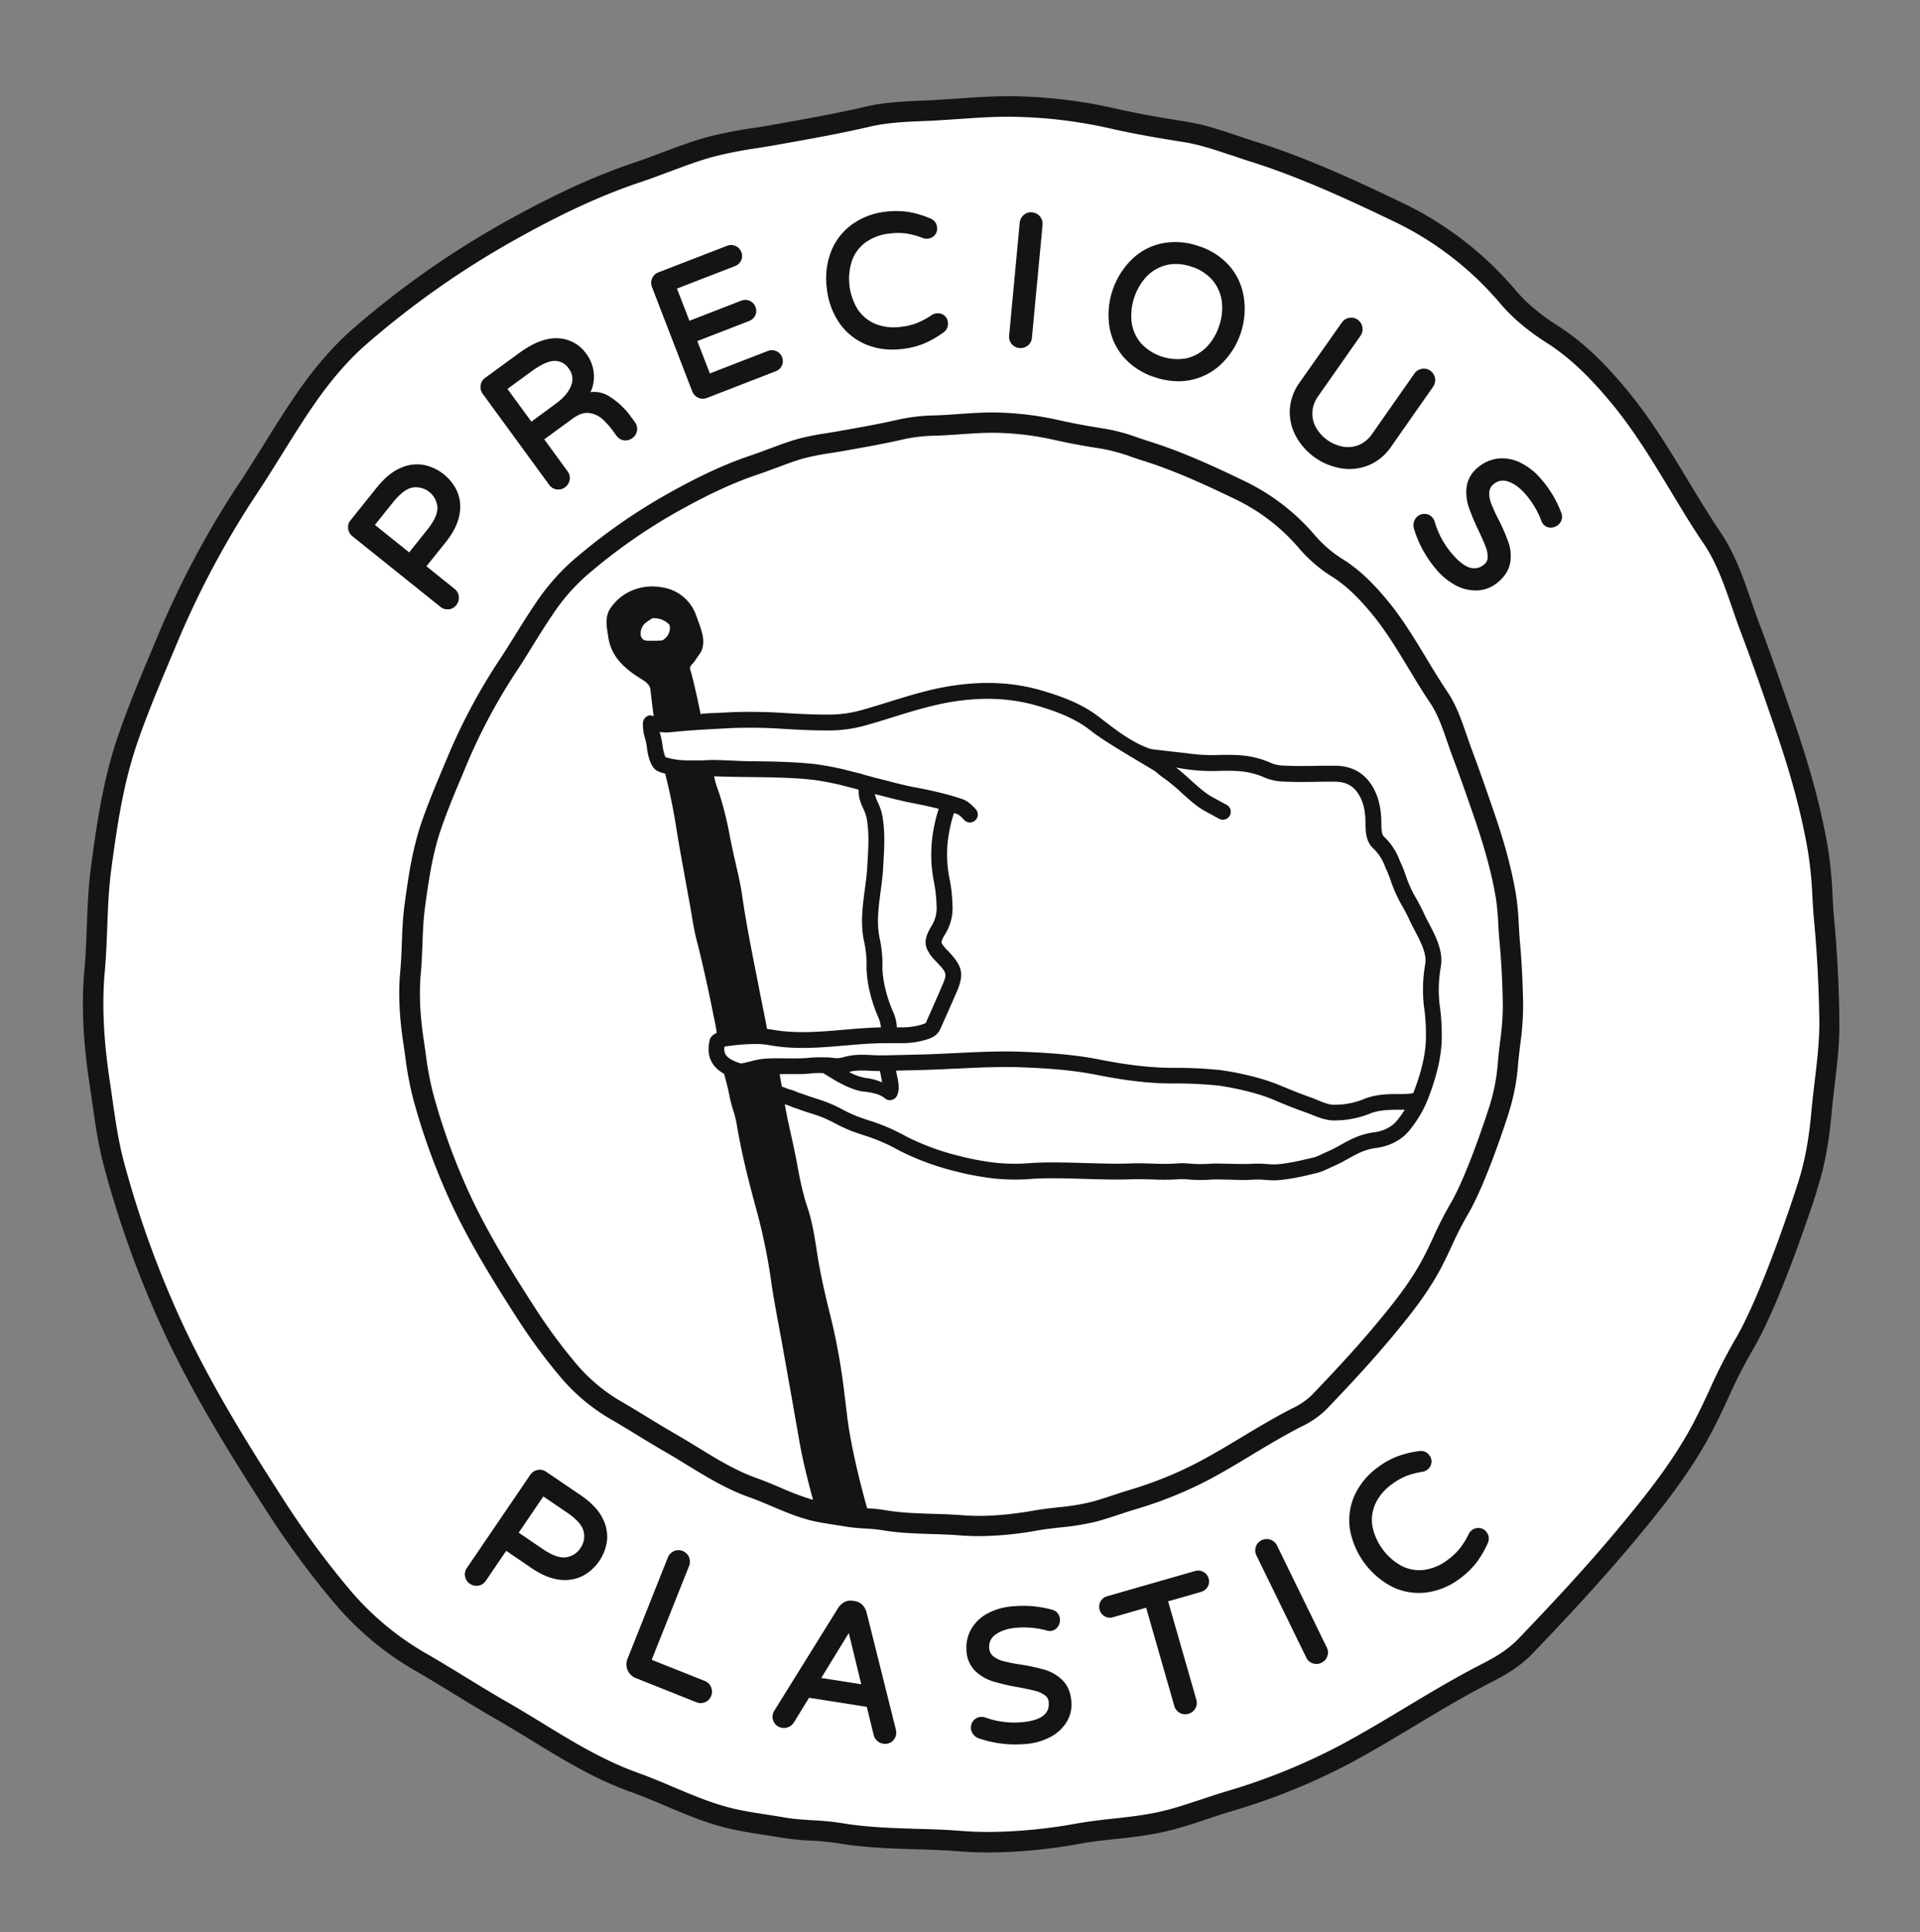 <svg xmlns="http://www.w3.org/2000/svg" viewBox="0 0 939.42 945.03"><rect x="0" y="0" width="939.42" height="945.03" fill="#808080" stroke="none"/><title>Precious Plastic Logo circled B&amp;amp;W</title><g id="PP_logo_circled" data-name="PP logo circled"><g id="B_W-4" data-name="B&amp;W"><g id="white-4" data-name="white"><path d="M892.49,449.74c-.37-4-.61-8.14-.83-12.13a203.42,203.42,0,0,0-2-21.55c-3.1-18.57-8.29-38.14-16.35-61.59-5.89-17.13-11.24-32.57-17.08-48-1.4-3.7-2.74-7.58-4-11.33-3.83-11.12-7.8-22.63-14.39-32.39-5.61-8.31-10.9-17.08-16-25.56-9.16-15.17-18.63-30.85-30.44-44.89C779.91,178.74,770.39,170,759.5,163c-9.13-5.86-16-11.63-21.56-18.18a162.08,162.08,0,0,0-53.51-41.41c-22.47-10.78-46.51-22-71.64-29.87-2.82-.89-5.69-1.86-8.46-2.8-7.88-2.66-16-5.42-24.67-6.79-10.74-1.69-23.37-3.81-35.66-6.63a235.63,235.63,0,0,0-43.89-5.64c-10.61-.42-21.25.33-31.54,1.06-5.61.39-11.41.8-17.09,1-9.21.34-18.18.81-26.78,2.81-14.07,3.28-28.54,5.86-42.53,8.36l-3.74.66c-3,.55-6.16,1-9.17,1.51a200.61,200.61,0,0,0-21.9,4.31c-7.49,2.06-14.77,4.82-21.81,7.48-4.48,1.7-9.11,3.46-13.69,5-18.68,6.22-38.17,15.12-61.33,28A437.48,437.48,0,0,0,176,164c-9.47,8.25-18.4,18.58-27.28,31.58-5.31,7.76-10.35,15.85-15.23,23.68-4,6.45-8.17,13.12-12.43,19.53a444.43,444.43,0,0,0-39.44,74.11l-2.34,5.57c-5.73,13.61-11.65,27.68-16.59,41.9-7,20.31-10.14,40.8-13.18,63.55-1.31,9.74-1.68,19.55-2,29-.27,6.92-.54,14.07-1.17,21.05-1.49,16.38-.7,34.24,2.41,54.61.46,3,.88,6,1.31,9,1.5,10.56,3,21.47,5.94,32.05a495.16,495.16,0,0,0,30.34,82.55c14.5,30.38,32.46,58.93,48.14,83.31a426.1,426.1,0,0,0,33.68,45.66A144.94,144.94,0,0,0,206.78,813c6.22,3.6,12.47,7.43,18.5,11.12,6.67,4.08,13.57,8.31,20.5,12.27,5.72,3.29,11.48,6.8,17,10.21,14.95,9.15,30.42,18.62,47.66,24.76,5.74,2,11.5,4.48,17.08,6.84,10.55,4.46,21.45,9.08,33.14,11.47,4.7,1,9.49,1.7,14.12,2.42,2.75.43,5.5.86,8.24,1.33a137.8,137.8,0,0,0,14.42,1.45,135.72,135.72,0,0,1,13.67,1.34c12.31,2.09,24.83,2.47,37,2.85,7.08.22,14.4.45,21.54,1,4.7.37,9.47.56,14.36.56a254.65,254.65,0,0,0,44-4.27c5.69-1,11.58-1.66,17.27-2.31,9-1,18.37-2.06,27.46-4.48,5.73-1.53,11.43-3.43,16.93-5.26,3.92-1.3,8-2.64,11.95-3.83a304.71,304.71,0,0,0,56.15-22.71c11-5.87,21.86-12.38,32.34-18.67,12.15-7.3,24.72-14.84,37.53-21.36,6.06-3.09,13-7,18.71-13,15.21-15.86,33-34.8,50-55.18,13-15.64,26.57-32.54,36.78-52,2.86-5.43,5.48-11.07,8-16.52A252.59,252.59,0,0,1,852.93,658c14.52-24.29,31.61-78.22,31.61-78.39,3.35-10.37,5.5-21.83,6.77-36.05.42-4.73,1-9.52,1.55-14.15,1.17-9.76,2.37-19.85,2.22-30C894.82,481.7,894,465.47,892.49,449.74Z" style="fill:#fff"/></g><g id="text-8" data-name="text"><path d="M284.19,731.45l-17-11.54a5.26,5.26,0,0,0-4.21-.84,5.54,5.54,0,0,0-3.55,2.38l-31,45.55a5.51,5.51,0,0,0,1.47,7.71,5.51,5.51,0,0,0,3.17,1,6.85,6.85,0,0,0,1-.08,5.29,5.29,0,0,0,3.61-2.34l10-14.69L260,767c4.9,3.33,9.55,5.26,13.83,5.72a19.35,19.35,0,0,0,11.43-1.93A22.82,22.82,0,0,0,297,753.54a19.36,19.36,0,0,0-2.42-11.33C292.59,738.4,289.09,734.78,284.19,731.45ZM284,757.27a9.93,9.93,0,0,1-7,4.48c-3,.47-6.86-.91-11.57-4.12l-11.64-7.91L265.85,732l11.63,7.91c4.71,3.21,7.44,6.32,8.09,9.25A10,10,0,0,1,284,757.27Z" style="fill:#141414"/><path d="M344.81,822.25l-25.95-10.34L337.16,766a5.61,5.61,0,0,0-7.45-7.24,5.56,5.56,0,0,0-2.94,3.1L307,811.51a7.18,7.18,0,0,0,4,9.31l29.68,11.83a5.58,5.58,0,0,0,4.27,0,5.29,5.29,0,0,0,3-3.06,5.49,5.49,0,0,0-.06-4.32A5.41,5.41,0,0,0,344.81,822.25Z" style="fill:#141414"/><path d="M424,788.74a8.35,8.35,0,0,0-1.93-3.56,6.45,6.45,0,0,0-3.87-2l-.88-.13a6.43,6.43,0,0,0-4.29.7,8.36,8.36,0,0,0-2.95,2.82l-31.08,50a6.41,6.41,0,0,0-.93,2.26,5.46,5.46,0,0,0,.92,4.12,5.34,5.34,0,0,0,3.71,2.23,5.52,5.52,0,0,0,3.21-.43,5.78,5.78,0,0,0,2.51-2.16l7.43-12.11,28.26,4.44,3.38,13.86a5.71,5.71,0,0,0,1.71,2.77,5.57,5.57,0,0,0,2.93,1.39,7,7,0,0,0,1,.08,5.19,5.19,0,0,0,3.21-1.07,5.4,5.4,0,0,0,2.13-3.63,6.17,6.17,0,0,0-.19-2.45Zm-2.61,35.13-19.57-3.07,13.48-22Z" style="fill:#141414"/><path d="M519.94,822a20.46,20.46,0,0,0-8.46-5.12,92.77,92.77,0,0,0-11.91-2.61,81.19,81.19,0,0,1-8.67-1.71,13.17,13.17,0,0,1-5-2.46A5.49,5.49,0,0,1,484,806a7,7,0,0,1,3.26-6.53c2.59-1.84,6.15-3,10.57-3.27a42.78,42.78,0,0,1,14.07,1.29,5.43,5.43,0,0,0,2,.32,4.76,4.76,0,0,0,3.62-2,5.48,5.48,0,0,0,1.08-3.67,5,5,0,0,0-3.86-4.74,53.2,53.2,0,0,0-18.61-1.7,31.26,31.26,0,0,0-13.05,3.59,20.14,20.14,0,0,0-8,7.82,18.41,18.41,0,0,0-2.19,10.31,14.81,14.81,0,0,0,4.4,10.09,22.1,22.1,0,0,0,8.69,5,111.15,111.15,0,0,0,12.19,2.81c3.67.68,6.53,1.29,8.51,1.82a13.16,13.16,0,0,1,4.66,2.2,4.3,4.3,0,0,1,1.77,3.26c.16,2.18.65,8.82-13.56,9.87a41.8,41.8,0,0,1-17.34-2.29,5.7,5.7,0,0,0-2.35-.32,5,5,0,0,0-3.63,1.88,5.34,5.34,0,0,0,.05,6.75,5.62,5.62,0,0,0,2.59,1.82,54.23,54.23,0,0,0,17.91,3c1.44,0,2.9-.05,4.36-.16a31.9,31.9,0,0,0,12.45-3.3,20.36,20.36,0,0,0,8.2-7.37,16.65,16.65,0,0,0,2.43-10.13C523.86,828,522.43,824.48,519.94,822Z" style="fill:#141414"/><path d="M588.81,768.93a5.21,5.21,0,0,0-4.09-.45l-43.08,12.36a5.14,5.14,0,0,0-3.2,2.57,5.27,5.27,0,0,0-.39,4.05,5.17,5.17,0,0,0,6.53,3.62l16.2-4.65,13.81,48.13a5.52,5.52,0,0,0,5.26,4,5.69,5.69,0,0,0,1.61-.23,5.51,5.51,0,0,0,3.37-2.62,5.36,5.36,0,0,0,.52-4.27l-13.81-48.13,16.12-4.62a5.29,5.29,0,0,0,3.22-2.49,5.11,5.11,0,0,0,.48-4.07A5.24,5.24,0,0,0,588.81,768.93Z" style="fill:#141414"/><path d="M624.82,756a5.63,5.63,0,0,0-7.54-2.59,5.31,5.31,0,0,0-2.83,3.24,5.54,5.54,0,0,0,.32,4.26l24.36,49.9a5.39,5.39,0,0,0,3.18,2.84h0a5.6,5.6,0,0,0,1.79.3,5.42,5.42,0,0,0,2.45-.59,5.56,5.56,0,0,0,2.87-3.17,5.27,5.27,0,0,0-.24-4.29Z" style="fill:#141414"/><path d="M724,747.47a5,5,0,0,0-3.8,1,5.23,5.23,0,0,0-1.54,1.81,39.65,39.65,0,0,1-4.18,6.88,30.23,30.23,0,0,1-6.07,5.78,24.26,24.26,0,0,1-11.76,5,19,19,0,0,1-10.93-2,28.52,28.52,0,0,1-14.17-19.09,19.09,19.09,0,0,1,1.27-11,24.36,24.36,0,0,1,8.2-9.8,30.47,30.47,0,0,1,7.29-4.14,39.86,39.86,0,0,1,7.82-2,5,5,0,0,0,2.15-.95,4.91,4.91,0,0,0,2.07-3.41,4.8,4.8,0,0,0-.91-3.58,5.09,5.09,0,0,0-5-2.16A47.74,47.74,0,0,0,684,712.3a39.76,39.76,0,0,0-10,5.56,34.75,34.75,0,0,0-11.1,13.35,29.81,29.81,0,0,0-2.46,16.56,39.47,39.47,0,0,0,21.31,28.71,29.88,29.88,0,0,0,16.56,2.45,34.75,34.75,0,0,0,16-6.77,40,40,0,0,0,8.23-8,48.47,48.47,0,0,0,5.39-9.31,5.12,5.12,0,0,0-.61-5.45A4.86,4.86,0,0,0,724,747.47Z" style="fill:#141414"/><path d="M217.1,232a22.49,22.49,0,0,0-9.69-4.56,19.37,19.37,0,0,0-11.48,1.51c-4,1.7-7.85,4.9-11.56,9.52l-12.84,16a5.29,5.29,0,0,0-1.18,4.14,5.54,5.54,0,0,0,2.1,3.72l43,34.48a5.35,5.35,0,0,0,3.43,1.25c.22,0,.43,0,.65,0a5.36,5.36,0,0,0,3.72-2.07,5.51,5.51,0,0,0,1.24-4.08,5.3,5.3,0,0,0-2-3.79l-13.85-11.12,9.31-11.6c3.71-4.62,6-9.11,6.79-13.34a19.34,19.34,0,0,0-1-11.54A22.41,22.41,0,0,0,217.1,232ZM214,248c.24,3-1.45,6.77-5,11.21l-8.81,11-16.75-13.44,8.81-11c3.56-4.44,6.88-6.9,9.86-7.32A10.55,10.55,0,0,1,214,248Z" style="fill:#141414"/><path d="M311.66,210.66a5.36,5.36,0,0,0-1-4.13l-2.44-3.35a37.12,37.12,0,0,0-9.67-9,13.87,13.87,0,0,0-9.64-2.37,17.29,17.29,0,0,0,1.7-8.07,18.71,18.71,0,0,0-3.67-10.57,17.8,17.8,0,0,0-13.87-7.69c-5.61-.32-11.92,2.05-18.77,7l-16.93,12.37a5.27,5.27,0,0,0-2.21,3.69,5.54,5.54,0,0,0,1.05,4.14l32.49,44.48a5.36,5.36,0,0,0,3.62,2.23,5.42,5.42,0,0,0,.89.07,5.36,5.36,0,0,0,3.24-1.09,5.57,5.57,0,0,0,2.27-3.62,5.34,5.34,0,0,0-1-4.19l-11.43-15.65,13.84-10.1c3-2.19,5.74-3.12,8.16-2.76a11.81,11.81,0,0,1,6.37,2.87,38.75,38.75,0,0,1,5.36,6l1.59,2.19a5.44,5.44,0,0,0,3.62,2.29,5.53,5.53,0,0,0,4.21-1.14A5.36,5.36,0,0,0,311.66,210.66Zm-32.18-22.15c-1.13,3.13-3.68,6.16-7.59,9L260,206.25l-11.71-16,11.58-8.46c4.78-3.49,8.68-5.27,11.57-5.27h0a8.16,8.16,0,0,1,6.84,3.77A8.3,8.3,0,0,1,279.48,188.51Z" style="fill:#141414"/><path d="M338.72,191.48a5.56,5.56,0,0,0,5.12,3.57,5.62,5.62,0,0,0,2.06-.4l33.65-13.05a5.28,5.28,0,0,0,3-2.76,5.17,5.17,0,0,0,.11-4.1,5.34,5.34,0,0,0-6.95-3.07l-28.39,11-6.14-15.83L366.54,157a5.31,5.31,0,0,0,3-2.76,5.17,5.17,0,0,0,.11-4.1,5.34,5.34,0,0,0-6.95-3.07l-25.37,9.84-6.11-15.75,28.39-11a5.28,5.28,0,0,0,3-2.76,5.09,5.09,0,0,0,.11-4.1,5.33,5.33,0,0,0-6.95-3.07l-33.64,13a5.27,5.27,0,0,0-3.09,3,5.52,5.52,0,0,0,0,4.28Z" style="fill:#141414"/><path d="M462,154.29a5,5,0,0,0-3.81-1,5.13,5.13,0,0,0-2.24.78,39.63,39.63,0,0,1-7.07,3.86,30.37,30.37,0,0,1-8.15,1.95A24.25,24.25,0,0,1,428,158.31a19.14,19.14,0,0,1-8.47-7.2,28.57,28.57,0,0,1-2.67-23.63,19.11,19.11,0,0,1,6.65-8.9,24.27,24.27,0,0,1,12-4.37,31,31,0,0,1,8.38.08,40.7,40.7,0,0,1,7.77,2.19,5.06,5.06,0,0,0,2.34.26,4.91,4.91,0,0,0,3.5-1.9,4.81,4.81,0,0,0,1-3.56,5.09,5.09,0,0,0-3.25-4.39A48.17,48.17,0,0,0,445,103.76a39.79,39.79,0,0,0-11.46-.22,34.73,34.73,0,0,0-16.31,6,29.89,29.89,0,0,0-10.44,13.09,36.29,36.29,0,0,0-2.25,18.25,36.43,36.43,0,0,0,6.27,17.28,29.82,29.82,0,0,0,13.1,10.43A33.42,33.42,0,0,0,436.63,171a40.27,40.27,0,0,0,4.48-.26A39.72,39.72,0,0,0,452.23,168a48.37,48.37,0,0,0,9.33-5.34,5.09,5.09,0,0,0,2.21-5A4.82,4.82,0,0,0,462,154.29Z" style="fill:#141414"/><path d="M498.8,170.26l.59,0a5.53,5.53,0,0,0,3.51-1.24,5.37,5.37,0,0,0,2-3.79L510.1,110a5.64,5.64,0,0,0-5.09-6.14,5.25,5.25,0,0,0-4.09,1.3,5.54,5.54,0,0,0-2,3.8l-5.17,55.28a5.51,5.51,0,0,0,5,6Z" style="fill:#141414"/><path d="M601.37,129.89a33.53,33.53,0,0,0-15-9.54,34,34,0,0,0-17.8-1.31,30,30,0,0,0-14.74,7.8A38.14,38.14,0,0,0,542.85,160a30,30,0,0,0,7.2,15h0a34,34,0,0,0,15.08,9.56,36.77,36.77,0,0,0,11.47,1.94,30.29,30.29,0,0,0,21-8.49,37.58,37.58,0,0,0,10.91-33A30.27,30.27,0,0,0,601.37,129.89Zm-4.84,29.43a26.51,26.51,0,0,1-6.24,10.5,19.91,19.91,0,0,1-9.73,5.43,24.39,24.39,0,0,1-22.32-7.36,20,20,0,0,1-4.54-10.15,28.37,28.37,0,0,1,7.48-22.66,20,20,0,0,1,9.69-5.45,19.33,19.33,0,0,1,4.4-.5,24.49,24.49,0,0,1,7.72,1.33A22.19,22.19,0,0,1,593.18,137a19.93,19.93,0,0,1,4.59,10.16A26.59,26.59,0,0,1,596.53,159.32Z" style="fill:#141414"/><path d="M669.23,227.77a25,25,0,0,0,11.56-9.47l20.4-29.12a5.65,5.65,0,0,0-1.38-7.85,5.33,5.33,0,0,0-4.21-.9,5.55,5.55,0,0,0-3.58,2.33L671.47,212.1a15,15,0,0,1-6.62,5.57,14.11,14.11,0,0,1-7.78.81A19.19,19.19,0,0,1,644,209.3a14.06,14.06,0,0,1-1.89-7.59,15,15,0,0,1,3-8.13l20.56-29.34a5.64,5.64,0,0,0-1.39-7.85,5.26,5.26,0,0,0-4.2-.9,5.52,5.52,0,0,0-3.58,2.33L636,186.94a25.07,25.07,0,0,0-4.94,14.11,24.81,24.81,0,0,0,3.44,13.1A31,31,0,0,0,655.74,229a24.89,24.89,0,0,0,13.49-1.24Z" style="fill:#141414"/><path d="M763.92,250.91a53.08,53.08,0,0,0-9.49-16.09,31,31,0,0,0-10.54-8.5,20,20,0,0,0-11-2,18.45,18.45,0,0,0-9.65,4.25,14.83,14.83,0,0,0-5.62,9.46,22.15,22.15,0,0,0,1,10,109.06,109.06,0,0,0,4.84,11.54c1.59,3.37,2.76,6.05,3.49,8a13.43,13.43,0,0,1,.94,5.08,4.32,4.32,0,0,1-1.61,3.34,7.24,7.24,0,0,1-7.09,1.68c-2.71-.82-5.69-3.15-8.85-6.92A41.9,41.9,0,0,1,702,255.31a5.51,5.51,0,0,0-1.11-2.08,4.93,4.93,0,0,0-3.65-1.85,5.33,5.33,0,0,0-5.44,4,5.51,5.51,0,0,0,0,3.17,55.21,55.21,0,0,0,10.73,19.72,31.88,31.88,0,0,0,9.94,8.17,21,21,0,0,0,9.46,2.4c.44,0,.88,0,1.33-.05a16.71,16.71,0,0,0,9.63-3.95c3.4-2.84,5.41-6.05,6-9.53a20.33,20.33,0,0,0-.78-9.86,93.67,93.67,0,0,0-4.84-11.19,84.88,84.88,0,0,1-3.68-8,13.05,13.05,0,0,1-.9-5.46,5.45,5.45,0,0,1,2.14-4,7,7,0,0,1,7.21-1.18c3,1,6,3.28,8.83,6.68a42.51,42.51,0,0,1,7.17,12.17,5.28,5.28,0,0,0,.93,1.83,4.76,4.76,0,0,0,3.71,1.79h0a5.44,5.44,0,0,0,3.58-1.27A5,5,0,0,0,763.92,250.91Z" style="fill:#141414"/></g><g id="outside_ring" data-name="outside ring"><path d="M897.43,449.79c-.37-4-.61-8.24-.83-12.05a204.3,204.3,0,0,0-2.07-22c-3.14-18.86-8.4-38.68-16.55-62.4-5.94-17.27-11.33-32.81-17.13-48.11-1.35-3.56-2.64-7.32-3.9-10.95l-.08-.24c-3.94-11.43-8-23.25-15-33.57-5.47-8.1-10.67-16.71-15.69-25l-.25-.41c-9.24-15.3-18.8-31.12-30.83-45.43-11.77-14-21.62-23.07-33-30.34-8.71-5.58-15.2-11.05-20.45-17.21A167.12,167.12,0,0,0,686.56,99.4c-22.64-10.86-46.87-22.14-72.31-30.13-2.68-.84-5.37-1.75-8.36-2.77l-.1,0c-8-2.72-16.35-5.54-25.39-7-10.59-1.66-23.07-3.74-35.32-6.56a239.73,239.73,0,0,0-44.81-5.76c-10.92-.43-21.68.33-32.09,1.06l-.31,0c-5.47.38-11.12.78-16.62,1-9.46.35-18.7.84-27.73,2.93-13.88,3.24-28.22,5.8-42.08,8.28l-3.93.7c-2.79.5-5.69,1-8.49,1.4l-.59.09A203.3,203.3,0,0,0,346,67.07c-7.7,2.13-15.09,4.92-22.25,7.63l-.1,0c-4.4,1.67-9,3.39-13.4,4.88C291.25,85.94,271.5,95,248.06,108a441.49,441.49,0,0,0-75.35,52.79c-9.8,8.54-19,19.18-28.13,32.53-5.37,7.85-10.44,16-15.34,23.86l-.17.28c-3.95,6.33-8,12.87-12.18,19.13A448.79,448.79,0,0,0,77,311.52l-2.33,5.56C68.91,330.73,63,344.85,58,359.29,50.77,380,47.63,400.78,44.54,423.81c-1.34,10-1.71,19.92-2.07,29.54-.26,6.84-.53,13.92-1.15,20.75-1.53,16.79-.73,35,2.45,55.82.45,3,.88,6,1.3,9,1.52,10.71,3.1,21.77,6.07,32.64a500.13,500.13,0,0,0,30.65,83.39c14.62,30.62,32.67,59.35,48.45,83.87A430.49,430.49,0,0,0,164.31,785a149.8,149.8,0,0,0,39.92,32.86c6.24,3.61,12.7,7.57,18.4,11.06,6.7,4.1,13.63,8.34,20.62,12.34,5.7,3.27,11.4,6.76,16.92,10.13,15.16,9.29,30.85,18.9,48.59,25.21,5.46,1.94,11,4.29,16.39,6.56l.42.18c10.77,4.56,21.91,9.28,34.08,11.76,4.73,1,9.48,1.71,14.08,2.42l.72.12c2.57.4,5.15.8,7.72,1.24A141.92,141.92,0,0,0,397,900.39h.17a128.92,128.92,0,0,1,13.06,1.28c12.61,2.13,25.27,2.53,37.5,2.91h.16c7,.21,14.27.44,21.28,1,4.81.39,9.77.58,14.75.58a259.14,259.14,0,0,0,44.92-4.35c5.44-1,11.15-1.6,16.68-2.22l.28,0c9.2-1,18.71-2.09,28.19-4.62,5.85-1.56,11.59-3.47,17.22-5.34l.18-.06c3.82-1.27,7.77-2.58,11.62-3.73a309,309,0,0,0,57.07-23.09c11-5.87,21.83-12.35,32.27-18.62l.3-.17c12-7.24,24.51-14.72,37.22-21.19,6.43-3.28,13.85-7.51,20.05-14,15.27-15.91,33.17-35,50.22-55.43,13.19-15.86,26.93-33,37.36-52.84,3-5.65,5.72-11.54,8.13-16.74l.06-.12a246,246,0,0,1,11.45-22.57c6.2-10.37,13.48-26.88,21.65-49.08.1-.26,8.64-23.77,10.37-30.36l0,0c3.48-10.74,5.7-22.55,7-37.14.4-4.49.94-9.08,1.47-13.52l.06-.48c1.19-9.89,2.42-20.11,2.26-30.72C899.77,482,898.92,465.66,897.43,449.79Zm-9.58,79.52-.06.49c-.53,4.51-1.09,9.18-1.5,13.81-1.23,13.83-3.31,24.94-6.55,34.95l-.24.75v0c-1.88,5.89-17.6,54.34-30.9,76.58a256.59,256.59,0,0,0-11.94,23.49l-.06.13c-2.36,5.09-5.05,10.86-7.91,16.3-10,19-23.35,35.64-36.2,51.09-16.84,20.25-34.6,39.12-49.75,54.91-5.17,5.39-11.69,9.09-17.37,12-13,6.62-25.63,14.2-37.83,21.52l-.29.18c-10.34,6.2-21,12.61-31.83,18.37a299.9,299.9,0,0,1-55.23,22.33c-4,1.19-8,2.53-11.91,3.82l-.26.08c-5.41,1.8-11,3.66-16.57,5.15-8.75,2.33-17.89,3.36-26.73,4.35l-.28,0c-5.68.64-11.55,1.31-17.29,2.31a249.13,249.13,0,0,1-43.19,4.2c-4.71,0-9.41-.18-14-.54-7.25-.58-14.63-.81-21.79-1h-.12c-11.91-.38-24.21-.76-36.15-2.78a133.59,133.59,0,0,0-14.09-1.4h0a1.29,1.29,0,0,0-.29,0l-3.64-.25c-3.37-.24-6.76-.56-10.06-1.13-2.62-.45-5.25-.86-7.87-1.27l-.73-.11c-4.48-.69-9.11-1.41-13.6-2.34-11.2-2.28-21.87-6.8-32.2-11.17l-.41-.18c-5.51-2.33-11.2-4.73-16.94-6.77-16.76-6-32-15.29-46.72-24.31-5.58-3.42-11.34-6.94-17.17-10.28-6.87-3.94-13.73-8.14-20.36-12.2-5.76-3.52-12.28-7.51-18.61-11.18a140,140,0,0,1-37.32-30.69,420.47,420.47,0,0,1-33.28-45.13c-15.61-24.26-33.47-52.66-47.83-82.75a490.43,490.43,0,0,1-30-81.73c-2.8-10.26-4.33-21-5.81-31.42-.43-3-.86-6.06-1.32-9.08-3-20-3.82-37.43-2.37-53.4.64-7.1.92-14.31,1.18-21.32.35-9.34.72-19,2-28.55,3-22.49,6.07-42.72,13-62.58,4.91-14.13,10.79-28.09,16.48-41.6l2.35-5.57a438.9,438.9,0,0,1,39-73.28c4.25-6.38,8.36-13,12.34-19.37l.18-.28c4.84-7.78,9.85-15.83,15.11-23.51,8.64-12.64,17.29-22.66,26.43-30.63a431.46,431.46,0,0,1,73.65-51.59C275.8,104,295,95.23,313.4,89.1c4.64-1.55,9.29-3.31,13.78-5l.13,0c6.92-2.62,14.08-5.33,21.34-7.32A193.48,193.48,0,0,1,370,72.53l.58-.1c2.85-.45,5.8-.91,8.69-1.43l3.92-.7c14-2.5,28.47-5.08,42.6-8.38,8.16-1.89,16.87-2.35,25.83-2.68,5.66-.21,11.4-.61,16.95-1l.31,0c10.15-.72,20.63-1.45,31-1a230.07,230.07,0,0,1,43,5.52c12.55,2.88,25.24,5,36,6.69,8.2,1.3,16.1,4,23.74,6.56l.1,0c3.05,1,5.79,2,8.58,2.84,24.8,7.79,48.66,18.9,71,29.61a157.19,157.19,0,0,1,51.87,40.13c5.9,6.94,13.1,13,22.66,19.15,10.44,6.7,19.62,15.18,30.7,28.36,11.54,13.71,20.89,29.19,29.93,44.16l.25.4c5.09,8.44,10.35,17.16,16,25.47,6.23,9.22,10.08,20.41,13.81,31.23l.09.24c1.28,3.71,2.6,7.53,4,11.23,5.75,15.17,11.11,30.64,17,47.82,8,23.18,13.1,42.5,16.15,60.79a198.08,198.08,0,0,1,2,21c.22,3.79.47,8.1.86,12.3h0c1.46,15.61,2.3,31.71,2.56,49.21C890.19,509.86,889,519.75,887.85,529.31Z" style="fill:#141414"/></g><g id="flag_inner_ring" data-name="flag + inner ring"><path d="M743.07,451.71a128.47,128.47,0,0,0-1.31-14c-2-12-5.36-24.68-10.58-39.88-3.81-11.08-7.28-21.07-11-31-.86-2.28-1.69-4.68-2.49-7l-.11-.33c-2.49-7.21-5.06-14.66-9.34-21-3.67-5.43-7.22-11.32-10.35-16.51-5.92-9.81-12.05-19.95-19.71-29.07-7.41-8.81-13.59-14.51-20.67-19.05a60.23,60.23,0,0,1-13.85-11.68,105.12,105.12,0,0,0-34.72-26.86c-14.54-7-30.09-14.22-46.37-19.34-1.74-.54-3.48-1.13-5.16-1.7l-.38-.13A94.42,94.42,0,0,0,541,209.78c-6.91-1.09-15-2.45-23-4.28a151.31,151.31,0,0,0-28.44-3.66c-1.28-.05-2.62-.07-4.1-.07-5.56,0-11,.38-16.34.76-3.43.24-7.32.51-11,.65A91.51,91.51,0,0,0,440.71,205c-9.09,2.11-18.43,3.78-27.48,5.39l-2.41.44c-2,.35-4,.66-5.93,1a127.12,127.12,0,0,0-14.2,2.8c-4.82,1.32-9.5,3.09-14,4.8l-.1,0c-2.89,1.1-5.88,2.23-8.84,3.22-12.1,4-24.72,9.79-39.72,18.13a282.74,282.74,0,0,0-48.23,33.79,106.94,106.94,0,0,0-17.7,20.49c-3.44,5-6.7,10.26-9.85,15.32l-.14.22c-2.55,4.1-5.19,8.33-7.89,12.4a288.27,288.27,0,0,0-25.53,48l-1.51,3.6c-3.7,8.79-7.53,17.88-10.74,27.11-4.56,13.16-6.57,26.43-8.54,41.16-.84,6.32-1.08,12.66-1.31,18.8-.17,4.45-.34,9.06-.76,13.59-1,10.62-.45,22.19,1.56,35.39.28,1.8.53,3.59.79,5.39l.06.44a167.6,167.6,0,0,0,3.85,20.76,320,320,0,0,0,19.64,53.43c9.39,19.68,21,38.14,31.14,53.91a275,275,0,0,0,21.81,29.55,93.93,93.93,0,0,0,25.07,20.63c4.13,2.39,8.28,4.94,11.95,7.19l.23.14c4.24,2.59,8.62,5.27,13,7.79,3.73,2.13,7.43,4.4,11,6.59,9.68,5.93,19.69,12.06,30.89,16,3.69,1.31,7.42,2.89,11,4.42,6.83,2.89,13.89,5.88,21.48,7.43,3,.62,6.12,1.1,9.15,1.57,1.78.28,3.55.55,5.31.85a86.61,86.61,0,0,0,9.27.94h.13a85.65,85.65,0,0,1,8.77.87c8,1.35,16.1,1.6,23.94,1.84,4.34.13,9.25.29,13.91.66,3.05.24,6.14.36,9.32.36a164.36,164.36,0,0,0,28.55-2.77c3.7-.65,7.48-1.07,11.14-1.48a121.31,121.31,0,0,0,17.8-2.91c3.7-1,7.36-2.21,11-3.41,2.38-.79,5.08-1.69,7.71-2.47A198,198,0,0,0,591.7,723.7c7.06-3.76,14-7.93,20.74-12l.18-.12c7.82-4.69,15.91-9.55,24.24-13.79a44.48,44.48,0,0,0,12.2-8.47c9.85-10.27,21.39-22.54,32.33-35.69,8.42-10.12,17.2-21.06,23.82-33.65,1.85-3.53,3.55-7.18,5.19-10.7A166.21,166.21,0,0,1,718,594.38c8.65-14.48,18.5-44.61,20.38-50.51l0-.15a104.58,104.58,0,0,0,4.42-23.48c.28-3.09.67-6.3,1-9.14a142.6,142.6,0,0,0,1.44-19.47c-.18-11.41-.72-21.91-1.67-32.1C743.37,456.92,743.22,454.27,743.07,451.71Zm-9.15,58.2c-.35,2.91-.75,6.2-1,9.45a95,95,0,0,1-4,21.27l-.06.2c-1.83,5.71-11.35,34.88-19.45,48.42a172.6,172.6,0,0,0-8.06,15.85c-1.59,3.41-3.24,6.95-5,10.26-6.17,11.73-14.57,22.2-22.66,31.91-10.73,12.91-22.13,25-31.86,35.17a35.63,35.63,0,0,1-9.52,6.48c-8.64,4.39-16.88,9.34-24.85,14.13l-.18.11c-6.62,4-13.46,8.07-20.3,11.72a187.18,187.18,0,0,1-34.53,14c-2.77.83-5.55,1.76-8.08,2.6-3.4,1.13-6.92,2.29-10.32,3.2a112.6,112.6,0,0,1-16.35,2.64c-3.63.41-7.75.87-11.75,1.57-13.61,2.39-24.84,3.12-35.35,2.29-4.9-.39-9.94-.55-14.39-.68-7.5-.24-15.26-.48-22.58-1.71a86.72,86.72,0,0,0-9.35-1c-3.85-13.63-8.21-31.8-9.83-45.42q-.65-5.49-1.34-11a308.38,308.38,0,0,0-5.81-33.6l-.8-3.28c-2-8.06-4-16.39-5.54-24.69-.52-2.8-1-5.68-1.41-8.47-1.09-6.94-2.21-14.1-4.56-21-.35-1-.68-2.06-1-3.09a171.31,171.31,0,0,1-3.78-16.86l-.46-2.4c-.87-4.56-1.88-9.16-2.87-13.6-.5-2.25-1-4.5-1.48-6.76-.24-1.16-.75-3.8-1.42-7.43l.06,0a22.78,22.78,0,0,1,2.24.77,27.72,27.72,0,0,0,3.08,1.15c.48.16,1,.32,1.44.5,1.87.69,3.76,1.3,5.42,1.83,2,.64,3.82,1.23,5.57,1.89a74.32,74.32,0,0,1,7,3.27,69,69,0,0,0,8.39,3.84c1.57.57,3.15,1.1,4.72,1.64l.35.12a88,88,0,0,1,15.15,6.2c1,.57,2.05,1.12,3.12,1.67A128.57,128.57,0,0,0,467.69,573c4.25,1.09,8.54,2,12.74,2.64a97.5,97.5,0,0,0,23.07,1.12c7.85-.66,17.81-.37,27.52-.08,8.17.24,15.89.46,22.65.17,2.85-.13,6.12,0,9.59.07h.14a121.41,121.41,0,0,0,12.24,0,25.48,25.48,0,0,1,5.5,0,71,71,0,0,0,11.49.08c2.66-.14,6.09,0,9.47.06,3.7.11,7.53.22,10.74,0a45.93,45.93,0,0,1,6.23.1h.1c1.42.1,2.71.19,4.15.19h.12a36.13,36.13,0,0,0,4.36-.29A105.63,105.63,0,0,0,639.18,575l3.88-.93,2-.48a35.38,35.38,0,0,0,5.17-2.12l.73-.34.87-.39a76,76,0,0,0,7.68-3.87c1.57-.87,3.2-1.77,5.06-2.68.62-.3,1.25-.58,1.86-.84a28.84,28.84,0,0,1,6.92-1.83A26.12,26.12,0,0,0,686,556.46a23.3,23.3,0,0,0,4.34-4.45,58.5,58.5,0,0,0,8.28-14.25l.24-.62a.6.6,0,0,0,.06-.19c4.45-11.63,6.57-21.5,6.5-30.16A100.61,100.61,0,0,0,704.32,491,64.73,64.73,0,0,1,705,472.7c1.19-7.58-2.51-14.64-5.78-20.89l-.09-.17c-.88-1.68-1.71-3.26-2.4-4.79-1.31-2.85-2.61-5.22-3.78-7.32a59.94,59.94,0,0,1-5.12-11.19,58.65,58.65,0,0,0-2.37-6.06c-.25-.54-.48-1.08-.72-1.64a30.2,30.2,0,0,0-7.63-11.42c-1.15-1.08-1.2-3.85-1.24-6.31v-.51c-.1-4.66-.55-10.14-3.15-15.48-4-8.24-10.43-12.28-19.61-12.36-3.7,0-6.78,0-9.81.08-4.59.07-8.93.15-14.67-.11h-.14a18.68,18.68,0,0,1-6.21-1.14c-9.61-4.35-17.4-4.23-25.71-4.1a82.16,82.16,0,0,1-15.52-.8c-.23,0-1.14-.14-3.69-.42-4.06-.44-13.58-1.49-14.6-1.77-8.63-3-15.81-8.5-23.41-14.34l-1.87-1.44c-8.54-6.52-18.67-10.06-27.45-12.65-13.7-4.05-28.1-4.85-44-2.45-10.86,1.64-21.26,4.86-31.32,8l-.22.06c-4.27,1.32-8.68,2.69-13,3.89a58.92,58.92,0,0,1-14.66,2.17c-7.14.11-14.43-.28-21.48-.67a257.8,257.8,0,0,0-27.45-.49l-4.15.22c-2.05.11-3.28.15-4.32.19-1.61.06-2.77.11-5.68.32h-.22l-.2.08c-.18.07-.37.12-.55.17-1.16-6.17-3.79-17.86-5-21.61a2.47,2.47,0,0,1,.68-2.65,20.6,20.6,0,0,0,2.47-3.21c.37-.55.72-1.08,1.07-1.55,4.35-5.64.94-12.76-1.45-19.47a20.72,20.72,0,0,0-15.22-13.3c-10.52-2.43-21,1.51-26.73,10.06-2.59,3.89-1.85,8.55-1.19,12.67.07.46.15.92.21,1.37,1.51,10.21,8.85,16,16.56,20.72,3.37,2.07,3.94,3.74,4.06,5,.1,1,1,8.39,1.56,12.93a7,7,0,0,1-1.21-.33l-.44-.16-.45.11a4.5,4.5,0,0,0-1.13.44,3.93,3.93,0,0,0-2,3.27,22.55,22.55,0,0,0,1,7.44,29.27,29.27,0,0,1,.94,4.59c.35,2.92,1.56,9.88,5.33,11.55a22.64,22.64,0,0,0,3.6,1.19,279.19,279.19,0,0,1,5.67,28l.29,1.77h0c.47,2.75.93,5.5,1.42,8.24q2.33,12.93,4.69,25.85c.31,1.71.6,3.43.88,5.14.7,4.13,1.42,8.39,2.49,12.55,3.68,14.29,6.71,29,9.44,42.76a24.6,24.6,0,0,1,.32,2.53v0c-2.17,1-3.37,2.4-3.54,4.21-1.83,8.84,2.86,13.41,7.23,15.82a2.78,2.78,0,0,0,.08.49c1,3.5,1.89,7.08,2.66,11,.43,2.14,1,4.21,1.64,6.22l.23.76a50,50,0,0,1,1.5,6c2.54,15.52,6.57,30.77,10.48,45.05a289,289,0,0,1,6.66,33.83c1,6.49,2.19,13,3.37,19.34.58,3.11,1.17,6.23,1.72,9.34q.69,3.92,1.4,7.83l.28,1.59c2.23,12.49,4.53,25.4,6.74,38.11,1.7,9.79,4.31,19.94,6.71,28.82a132.43,132.43,0,0,1-16-6c-3.73-1.58-7.59-3.21-11.56-4.62-10.22-3.64-19.77-9.49-29-15.16-3.64-2.23-7.41-4.53-11.26-6.74-4.28-2.44-8.59-5.09-12.77-7.64l-.23-.14c-3.71-2.28-7.92-4.86-12.16-7.31a84.34,84.34,0,0,1-22.46-18.45,266.1,266.1,0,0,1-21-28.5c-10-15.5-21.38-33.65-30.52-52.79a310,310,0,0,1-19-51.77,159.33,159.33,0,0,1-3.6-19.53l-.06-.44c-.26-1.83-.52-3.66-.8-5.49-1.89-12.39-2.38-23.17-1.49-33,.44-4.8.62-9.54.79-14.12.22-5.91.45-12,1.23-17.86,1.9-14.18,3.82-26.92,8.08-39.2,3.1-8.93,6.86-17.86,10.51-26.51l1.51-3.61a278.1,278.1,0,0,1,24.64-46.31c2.78-4.19,5.46-8.49,8-12.64l.14-.23c3.1-5,6.3-10.11,9.62-15a96.52,96.52,0,0,1,16-18.59,272.8,272.8,0,0,1,46.52-32.59c14.44-8,26.52-13.55,38-17.38,3.15-1.06,6.24-2.22,9.22-3.35l.1,0c4.31-1.63,8.77-3.32,13.15-4.52a121.42,121.42,0,0,1,13.13-2.57c2-.31,4.06-.64,6.1-1l2.41-.43c9.17-1.64,18.65-3.33,28-5.5a83.09,83.09,0,0,1,15.48-1.58c3.88-.14,7.86-.42,11.37-.67,5.13-.36,10.44-.73,15.64-.73,1.34,0,2.55,0,3.71.06a142,142,0,0,1,26.6,3.42c8.27,1.89,16.62,3.29,23.7,4.41a88.17,88.17,0,0,1,14.37,4l.3.1c1.76.6,3.57,1.21,5.38,1.77,15.64,4.92,30.82,12,45,18.81A95.25,95.25,0,0,1,636,268.67a70.16,70.16,0,0,0,16.07,13.62c6.18,4,11.69,9.07,18.41,17.07,7.17,8.51,13.08,18.32,18.81,27.8,3.19,5.29,6.81,11.29,10.62,16.93,3.54,5.26,5.9,12.08,8.18,18.7l.11.31c.82,2.39,1.67,4.86,2.59,7.29,3.72,9.81,7.16,19.72,10.94,30.72,5,14.66,8.27,26.82,10.18,38.28a122.67,122.67,0,0,1,1.19,12.89c.14,2.53.31,5.4.57,8.19.93,9.92,1.46,20.17,1.63,31.31A135.08,135.08,0,0,1,733.92,509.91Zm-366.85,9.32v0l-.14,0v0a35.71,35.71,0,0,1-4.43,1l-.57-.19c-6.63-2.2-7.93-4.58-7.47-8,.22-.07.47-.14.73-.2l.44-.09,1.54-.17a92.63,92.63,0,0,1,13.87-.88,38.84,38.84,0,0,1,5.64.59c12.38,2.24,24.75,1.17,36.73.14,6.3-.55,12.81-1.11,19.16-1.16,1.19,0,2.37,0,3.66,0,1.93,0,3.92,0,5.94,0a40,40,0,0,0,11-1.71c2.21-.7,5.25-1.66,6.79-5,2.15-4.71,4.26-9.52,6.32-14.2l1.5-3.42c4.06-9.2,3.4-13-3.51-20.34l-.49-.5-.15-.15-.29-.29a21.73,21.73,0,0,1-2.06-2.45c-.09-.13-.19-.25-.3-.38s-.1-.26-.16-.38c-.2-.44-.48-1.05,1.64-4.52A24.25,24.25,0,0,0,466,442.22a72.19,72.19,0,0,0-1.29-11.75,60,60,0,0,1-.82-20.19,68.76,68.76,0,0,1,2.87-12.55l.12,0,.38.12c1.55.5,2.08.67,4.49,3.25a3.88,3.88,0,0,0,2.82,1.23h0a3.89,3.89,0,0,0,2.81-6.54c-3.61-3.86-5.23-4.51-7.78-5.33l-.38-.12c-1.35-.43-2.7-.84-4-1.21-6.3-1.79-12.69-3.1-17.56-4s-9.51-2.15-14.14-3.34l-.21-.06c-1.78-.45-3.55-.91-5.31-1.34l-4.09-1.11-1.5-.41a15,15,0,0,0-1.75-.54l-3.84-.94a139.93,139.93,0,0,0-18.29-3.65c-10.43-1.14-21-1.26-31.26-1.37-2.55,0-5.83-.17-9-.31-4.6-.19-8.95-.38-11.45-.26-1.12,0-1.63.09-2,.11-.56,0-.75.06-2.51.06l-2.14,0h-2.92c-1.16,0-2.37,0-3.57-.13a34.5,34.5,0,0,1-8.11-1.47,24.24,24.24,0,0,1-1.4-5.63,37.28,37.28,0,0,0-1.18-5.77c-.1-.33-.18-.63-.25-.92a22.59,22.59,0,0,0,5.33.13c2.61-.28,5.22-.52,7.76-.71,6.09-.49,12.26-.81,18.22-1.12l4.17-.22a248.32,248.32,0,0,1,26.61.5c7.17.38,14.59.79,22,.67a65.83,65.83,0,0,0,16.6-2.45c4.49-1.24,9-2.63,13.33-4l.21-.07c9.77-3,19.87-6.14,30.13-7.68,14.79-2.23,28.09-1.51,40.69,2.21,8.1,2.4,17.4,5.62,24.94,11.38l1.86,1.43c5.3,4.07,17.52,11.33,24.82,15.67,2.86,1.7,5.55,3.3,5.87,3.54a43.49,43.49,0,0,0,4.52,3.56l1.16.84a92.94,92.94,0,0,1,7.25,6.14c3.62,3.28,7.37,6.67,11,8.67l.26.14q3.49,1.92,7,3.83a3.75,3.75,0,0,0,1.86.47,3.88,3.88,0,0,0,1.83-7.29l-5.53-3-1.69-.93c-3.33-1.83-6.95-5.1-10.45-8.25-2.34-2.12-4.76-4.3-7.11-6.07l.84.16c.66.13,1.45.25,2.24.38l1.27.2a88.58,88.58,0,0,0,17,.9c7.68-.12,14.31-.23,22.35,3.41a26,26,0,0,0,9.17,1.83c6,.27,10.44.2,15.19.12,3-.06,6-.11,9.59-.08,6.2.06,10,2.45,12.72,8,1.94,4,2.29,8.4,2.37,12.22v.5c.06,3.58.14,8.48,3.67,11.81a23,23,0,0,1,5.8,8.78c.25.6.51,1.19.8,1.83a54,54,0,0,1,2.07,5.27,65.85,65.85,0,0,0,5.76,12.63c1.13,2.06,2.3,4.18,3.45,6.69.83,1.83,1.81,3.7,2.68,5.35,2.84,5.42,5.78,11,5,16.09a71.52,71.52,0,0,0-.67,20.47,94.46,94.46,0,0,1,1,14.87c.06,7.81-1.95,16.89-6.16,27.78a5.58,5.58,0,0,1-1.12.27,44.93,44.93,0,0,1-5.79.24c-5.27,0-11.83.05-17.81,2.69a38.36,38.36,0,0,1-14.53,2.54h0c-2.24,0-6.15-1.64-8.31-2.55-.82-.34-1.48-.62-2-.81-5.79-2-9.94-3.74-13.6-5.26l-.12,0a87.37,87.37,0,0,0-11.56-4.19,140.65,140.65,0,0,0-19.78-4.16,213.28,213.28,0,0,0-23.4-1.07c-10.53-.06-21.71-1.35-35.18-4-12.91-2.59-26.06-3.39-38.35-3.87q-4.05-.15-8.12-.15c-8,0-16.07.4-24,.79h-.16c-4.61.22-9.38.46-14.05.61-3.86.12-7.73.21-11.59.3l-2.56.05-5.68.14-1.78,0c-1.75.05-3.54,0-5.44-.12h-.11c-4.51-.2-9.18-.41-13.83,1.05a11.36,11.36,0,0,1-5.13.29l-.81-.08c-.78-.07-1.62-.13-2.59-.14h-.67a61.54,61.54,0,0,0-6.71.13c-1.23.14-2.48.24-3.83.29-2.72.13-5.54.09-8.35.06-3.32,0-6.76-.09-10.2.15A36.93,36.93,0,0,0,367.07,519.23ZM422,455.5a43.59,43.59,0,0,0,.63,4.34A51.93,51.93,0,0,1,424,472.32a22.13,22.13,0,0,0,0,2.22,62.6,62.6,0,0,0,1.25,9.27A74.73,74.73,0,0,0,429.88,498a13.57,13.57,0,0,1,1,3.56,9.79,9.79,0,0,1,.1,1c-6.14.12-12.27.65-18.21,1.16-11.46,1-23.31,2-34.68,0-.92-.17-1.85-.3-2.79-.41-.61-3.37-1.29-6.75-1.95-10-.52-2.54-1-5.08-1.53-7.63-.71-3.72-1.45-7.43-2.18-11.14-2.34-11.87-4.76-24.15-6.49-36.31-.76-5.37-2-10.66-3.17-15.78-.53-2.29-1.08-4.65-1.57-7-.44-2-.85-4.09-1.26-6.13a170.42,170.42,0,0,0-4.85-20c-.29-.89-.59-1.77-.9-2.65s-.51-1.45-.75-2.17a34.29,34.29,0,0,1-1.25-4.78c5.94.25,11.94.33,17.81.39,10,.12,20.42.23,30.48,1.33A135.43,135.43,0,0,1,415,384.93l1.82.46,3.07.83.18.1a1.7,1.7,0,0,1,.06.67c-.08,3.34,1.16,6.11,2.27,8.59a22.74,22.74,0,0,1,1.48,3.89l.07.32c1.35,7,1,14,.54,21.4l-.15,2.64c-.19,3.72-.7,7.53-1.19,11.22C422.26,441.66,421.35,448.49,422,455.5Zm35.09-23.4a64.37,64.37,0,0,1,1.13,10.5,16.75,16.75,0,0,1-2.38,10.27c-2.66,4.34-3.93,7.84-2.06,11.85a3.63,3.63,0,0,0,.62.92,3.72,3.72,0,0,0,.48,1,29.63,29.63,0,0,0,2.77,3.33c.19.2.38.4.58.59s.23.22.36.36c4.86,5.16,4.91,5.49,2.08,11.91L459,486.75c-2,4.46-4,9.08-6,13.57-.09.2-.6.41-2.15.9a32.52,32.52,0,0,1-8.86,1.33c-1.07,0-2.17,0-3.19,0a19,19,0,0,0-.19-2.12A21.68,21.68,0,0,0,437,495a67.47,67.47,0,0,1-4.15-12.75h0a55.05,55.05,0,0,1-1.1-8.12c0-.39-.06-1,0-1.39a58.18,58.18,0,0,0-1.47-14.33c-.22-1.17-.4-2.38-.51-3.6-.58-6.11.23-12.21,1.09-18.68.49-3.65,1.05-7.79,1.26-11.83l.15-2.7c.44-7.85.85-15.27-.69-23.27l-.09-.47a29.12,29.12,0,0,0-2-5.44,19.13,19.13,0,0,1-1.47-4l3.59.91c4.75,1.22,9.67,2.49,14.58,3.44,3.63.7,8.3,1.65,13.11,2.87a76.27,76.27,0,0,0-3.09,13.68A68,68,0,0,0,457.1,432.1ZM320.78,313.43H318c-2.28,0-3-.14-3.93-1.27s-.77-3.58,0-5.05a5.84,5.84,0,0,1,1.59-2.24,38.53,38.53,0,0,1,3.2-2.24,1.51,1.51,0,0,1,.7-.26h.24a9.54,9.54,0,0,1,1,.07,9.79,9.79,0,0,1,6.33,2.78,4.92,4.92,0,0,1,.5.61,6.19,6.19,0,0,1,.16,1.37,7.1,7.1,0,0,1-3.63,6A21.79,21.79,0,0,1,320.78,313.43Zm110,211.5c.15,1.05.37,2.08.58,3.08.05.24.11.83.17,1.45a27.14,27.14,0,0,0-7.26-2.07l-.94-.12a25.44,25.44,0,0,1-7.68-2.79h0c0-.06,0-.13,0-.19,3.17-.82,6.72-.66,10.49-.5,1.47.07,3,.14,4.48.14,0,.29.06.58.1.87v.05Zm-46.22.46h.19c2.77,0,5.64.07,8.51-.06,1.58-.07,3-.18,4.36-.34,1.21-.13,3.55-.11,5.21-.09a7.4,7.4,0,0,0,1.32.88l.05,0c1,.64,3,1.92,5.59,3.36,3.6,2,8.73,4.4,12.75,4.81l.13,0,.52.06c3.81.52,7.18,1.12,9.75,3.25l.14.11.28.19.31.17.23.12.19.06a3,3,0,0,0,.4.12l.22.06a4.25,4.25,0,0,0,.71.06,3.6,3.6,0,0,0,1-.14l.28-.09a3.48,3.48,0,0,0,.68-.32l.25-.15a3.85,3.85,0,0,0,.6-.53l.17-.18a3.79,3.79,0,0,0,.48-.76,1.86,1.86,0,0,0,.1-.2l.09-.26s0-.09.05-.13c1.1-3,.42-6.21-.18-9.05-.19-.87-.38-1.78-.49-2.55v-.08l3.14-.08q6.17-.13,12.31-.31c4.65-.15,9.36-.38,13.92-.61l.6,0c10.27-.51,20.89-1,31.22-.63,12,.46,24.73,1.24,37.13,3.73,14,2.8,25.63,4.13,36.65,4.19a205.67,205.67,0,0,1,22.55,1,135.23,135.23,0,0,1,18.71,4,80.42,80.42,0,0,1,10.56,3.86c3.57,1.48,8,3.32,14.14,5.46.38.13.91.36,1.54.63l.13,0c3,1.24,7.44,3.11,11.33,3.11h0a45.71,45.71,0,0,0,17.19-3.06l.25-.09c4.58-2,10-2.06,14.83-2.08q1.43,0,2.67,0a44,44,0,0,1-3,4.3,18.57,18.57,0,0,1-2.74,3,18.83,18.83,0,0,1-9.45,3.78,34.93,34.93,0,0,0-8.58,2.31c-.77.32-1.55.67-2.29,1-2,1-3.71,1.91-5.43,2.87a71.34,71.34,0,0,1-6.95,3.52c-.31.13-.74.32-1.23.55l-.65.29a39.87,39.87,0,0,1-3.68,1.6l-1.47.35-4.35,1a97.87,97.87,0,0,1-10.59,1.94,27.06,27.06,0,0,1-3.44.22c-1.23,0-2.37-.07-3.58-.15h-.11a50,50,0,0,0-7.35-.12c-2.84.17-6.5.06-10,0s-7.11-.21-10.09-.06a63.55,63.55,0,0,1-10.44-.06,33.28,33.28,0,0,0-6.75,0,113.82,113.82,0,0,1-11.55,0c-3.45-.1-7-.21-10.16-.07-6.44.28-14,.06-22.08-.17-9.86-.29-20.05-.59-28.4.1a89.49,89.49,0,0,1-21.22-1c-4-.62-8-1.46-12-2.49a121,121,0,0,1-25.56-9.24c-1-.51-1.94-1-2.88-1.54a96,96,0,0,0-16.47-6.79c-1.64-.55-3.27-1.11-4.91-1.7a62.13,62.13,0,0,1-7.49-3.45,77.23,77.23,0,0,0-7.73-3.6c-1.91-.73-3.83-1.35-5.69-1.95l-.41-.13c-1.64-.53-3.35-1.07-4.94-1.67-.54-.2-1.1-.39-1.75-.6a20.56,20.56,0,0,1-2.25-.84,29,29,0,0,0-3.16-1.11,22.22,22.22,0,0,1-2.2-.76c-.58-.26-1.14-.45-1.7-.64l-.06,0c-.4-2.23-.77-4.34-1.07-6.08Z" style="fill:#141414"/></g></g></g></svg>
